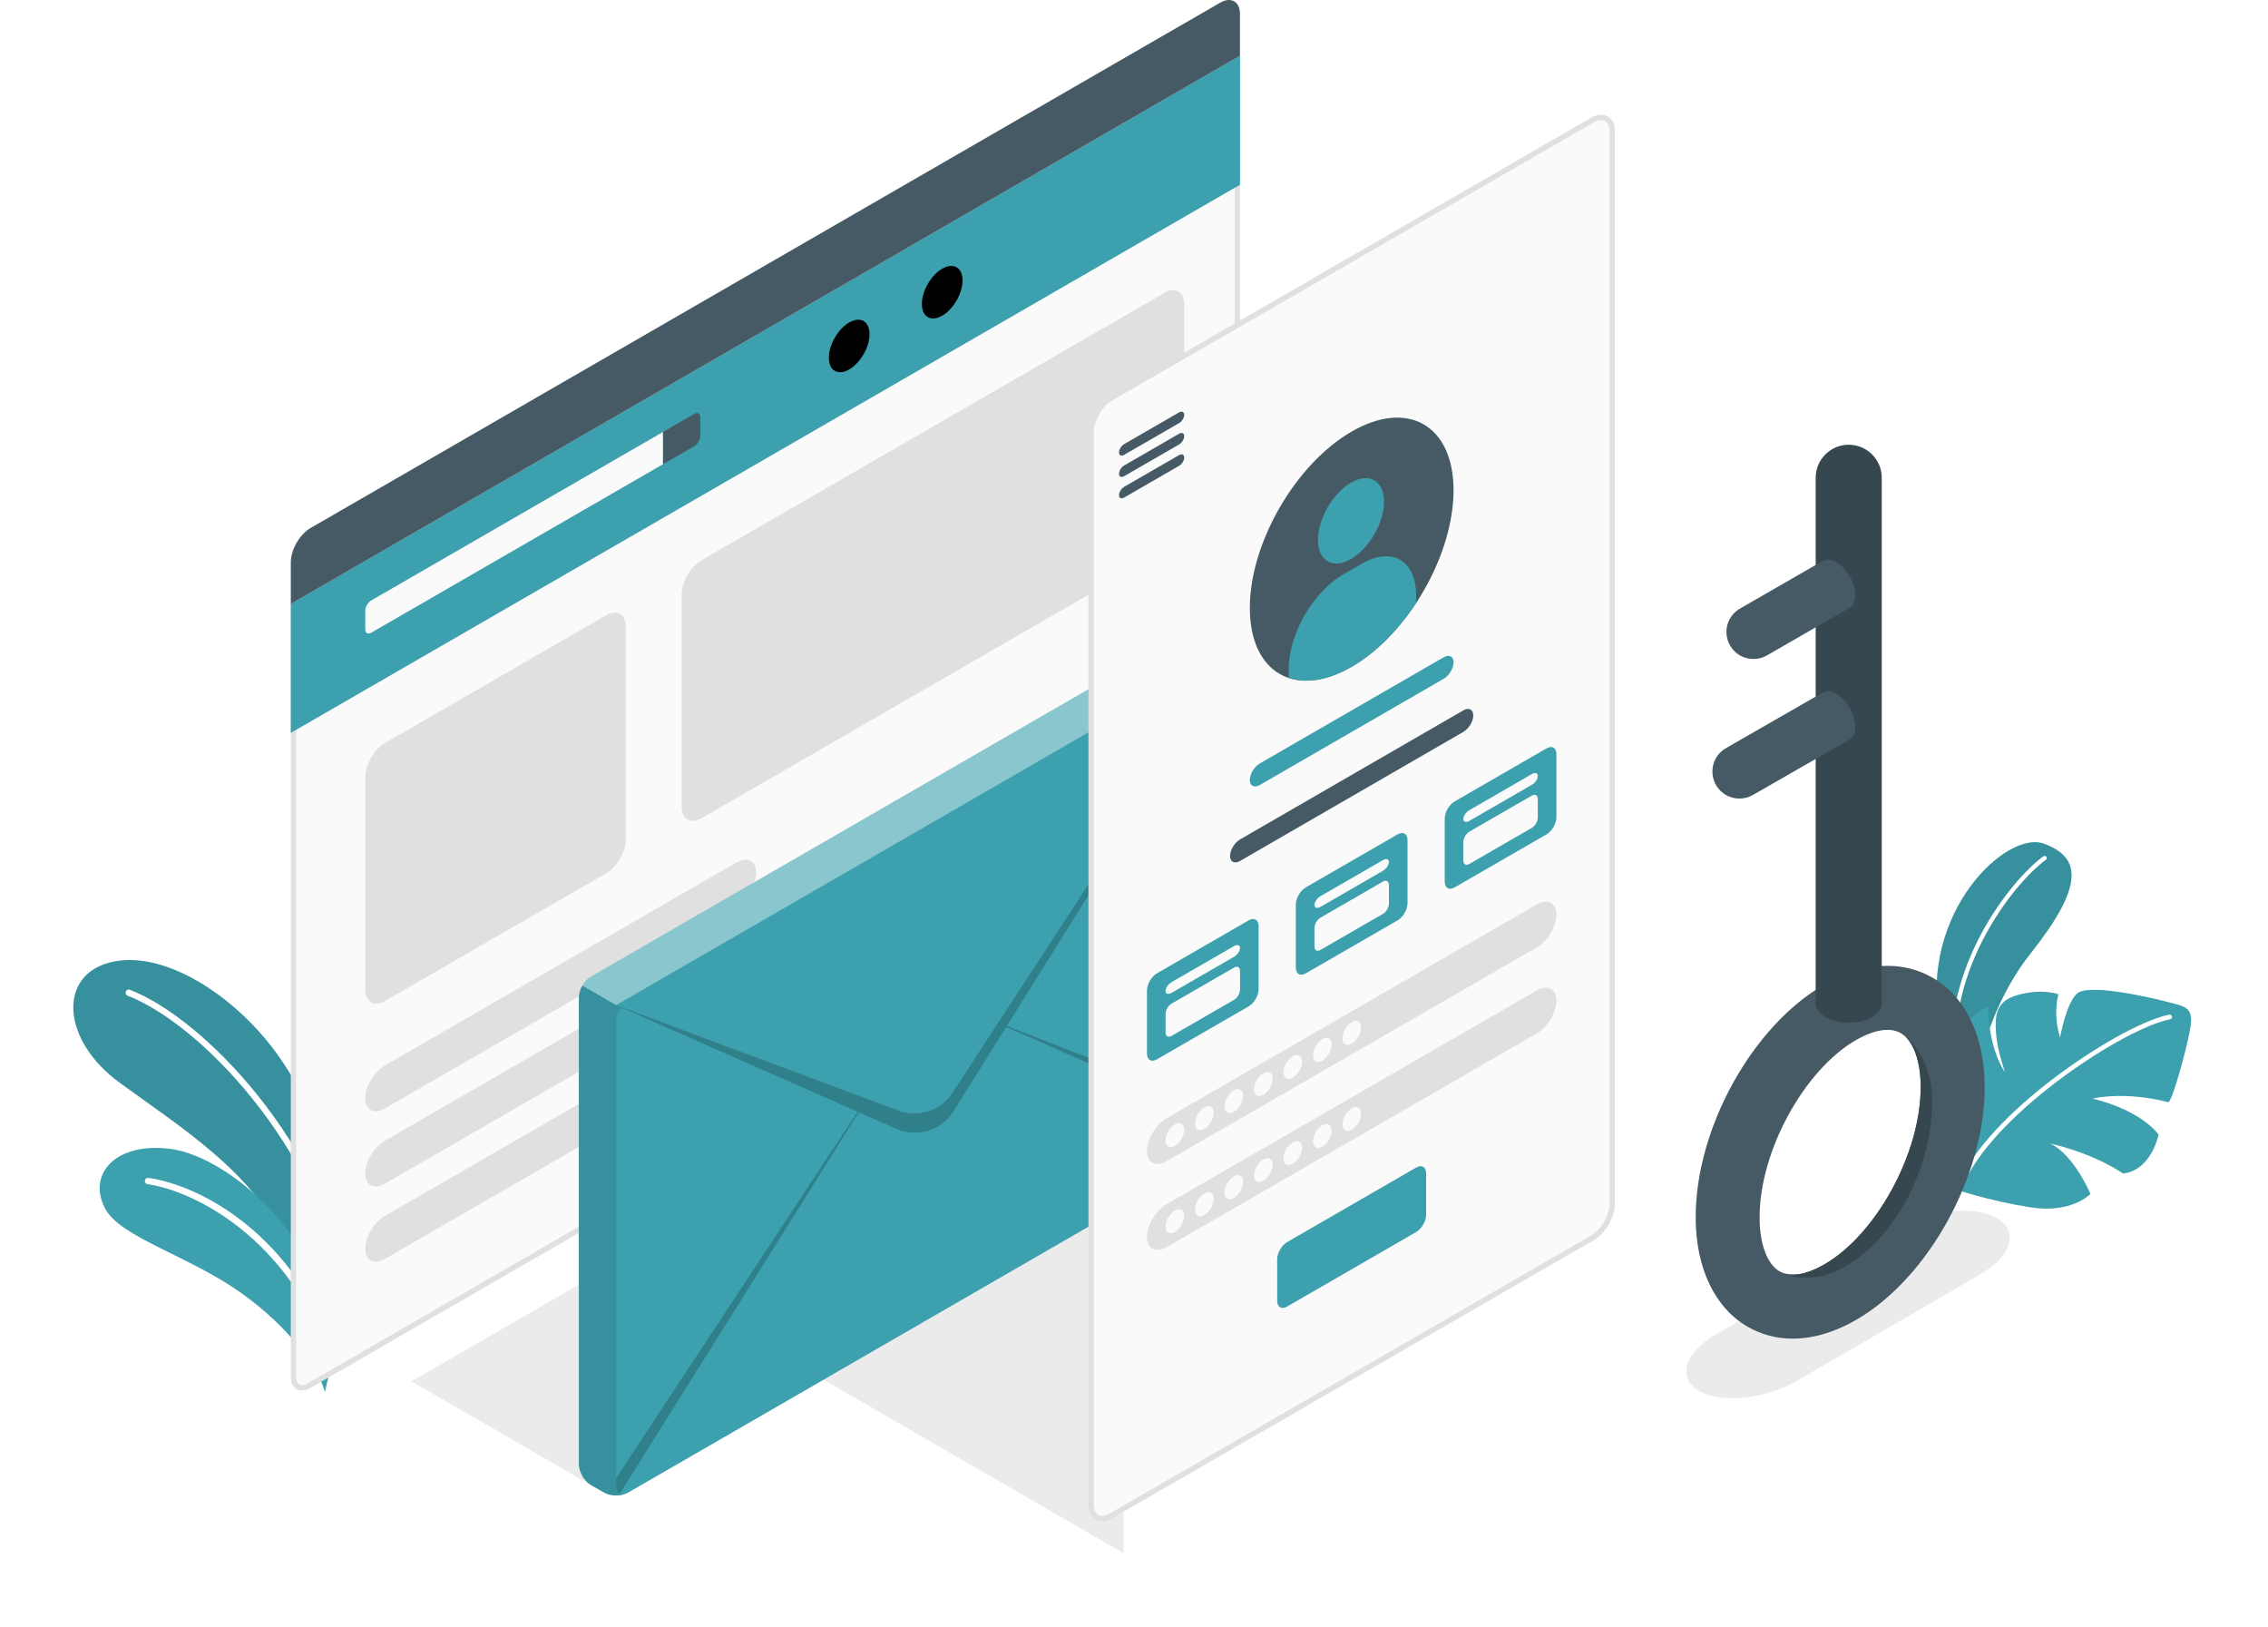 <svg width="495" height="355" viewBox="0 0 495 355" fill="none" xmlns="http://www.w3.org/2000/svg">
<g filter="url(#filter0_d_362_8125)">
<path d="M364.819 295.471C369.679 298.281 379.239 297.311 386.169 293.311L426.109 270.121C433.039 266.121 434.699 260.601 429.829 257.781C424.959 254.971 415.389 255.931 408.459 259.931L368.559 283.131C361.629 287.141 359.959 292.661 364.819 295.471Z" fill="#EBEBEB"/>
<path d="M124.399 316.861L83.779 293.411L124.399 269.961V316.861Z" fill="#EBEBEB"/>
<path d="M239.209 330.89L173.739 293.07L239.219 255.32L239.209 330.89Z" fill="#EBEBEB"/>
</g>
<g filter="url(#filter1_d_362_8125)">
<path d="M69.449 262.03C69.559 252.53 62.929 232.77 53.219 220.31C43.509 207.85 28.119 198.65 17.059 202.28C6.759 205.66 7.709 219.13 20.049 228.2C32.389 237.27 50.959 248.69 56.239 264.17L67.489 283.22L69.449 262.03Z" fill="#3CA0AE"/>
<path opacity="0.1" d="M69.449 262.03C69.559 252.53 62.929 232.77 53.219 220.31C43.509 207.85 28.119 198.65 17.059 202.28C6.759 205.66 7.709 219.13 20.049 228.2C32.389 237.27 50.959 248.69 56.239 264.17L67.489 283.22L69.449 262.03Z" fill="black"/>
<path d="M69.999 275.039C69.699 275.009 69.439 274.789 69.379 274.469C63.409 241.959 37.489 215.279 21.849 209.269C21.489 209.129 21.309 208.729 21.449 208.369C21.589 208.009 21.979 207.829 22.349 207.969C38.279 214.099 64.679 241.209 70.739 274.219C70.809 274.599 70.559 274.959 70.179 275.029C70.119 275.039 70.059 275.039 69.999 275.039Z" fill="white"/>
<path d="M64.909 295.74C63.45 290.38 57.029 281.49 46.569 274.08C34.989 265.89 20.27 262.01 16.939 255.7C12.94 248.12 19.369 241.08 31.34 242.71C43.309 244.34 64.189 260.95 67.269 285.62L64.909 295.74Z" fill="#3CA0AE"/>
<path d="M67.299 290.16C67.039 290.14 66.799 289.96 66.709 289.69C57.099 261.79 36.019 251.78 26.209 250.39C25.829 250.34 25.569 249.98 25.619 249.61C25.669 249.23 26.009 248.97 26.399 249.02C37.239 250.56 58.199 260.76 68.019 289.25C68.139 289.61 67.949 290.01 67.589 290.13C67.489 290.16 67.389 290.17 67.299 290.16Z" fill="white"/>
<path d="M424.019 234.98C424.019 234.98 425.349 214.95 437.159 200.08C448.959 185.21 448.239 179.09 440.099 176.09C431.959 173.09 413.049 191.01 417.259 215.01C421.469 239.01 424.019 234.98 424.019 234.98Z" fill="#3CA0AE"/>
<path opacity="0.1" d="M424.019 234.98C424.019 234.98 425.349 214.95 437.159 200.08C448.959 185.21 448.239 179.09 440.099 176.09C431.959 173.09 413.049 191.01 417.259 215.01C421.469 239.01 424.019 234.98 424.019 234.98Z" fill="black"/>
<path d="M420.409 223.54C420.169 223.54 419.959 223.35 419.949 223.1C418.569 201.04 434.149 182.94 439.979 178.85C440.189 178.7 440.479 178.75 440.629 178.96C440.779 179.17 440.729 179.46 440.519 179.61C434.799 183.63 419.529 201.38 420.879 223.05C420.899 223.31 420.699 223.53 420.449 223.54C420.429 223.54 420.419 223.54 420.409 223.54Z" fill="white"/>
<path d="M420.809 251.52C420.809 251.52 427.919 253.99 437.069 255.43C446.209 256.88 450.249 252.51 450.249 252.51C450.249 252.51 446.649 243.94 441.459 241.53C441.459 241.53 450.259 243.32 457.329 248.04C457.329 248.04 462.909 248.12 465.129 239.61C465.129 239.61 461.819 234.48 450.729 231.71C450.729 231.71 457.479 230.01 467.209 232.49C467.939 232.78 471.049 221.76 471.989 216.68C472.929 211.6 470.889 211.65 466.929 210.59C462.969 209.53 449.849 206.59 447.369 208.76C444.889 210.94 443.629 218.39 443.629 218.39C443.629 218.39 441.999 213.99 443.259 208.95C443.259 208.95 439.689 207.56 434.159 209.17C429.629 210.49 429.409 213.57 429.619 217.05C429.769 219.59 430.379 222.3 431.579 225.89C431.579 225.89 428.049 221.37 427.939 211.57C427.939 211.57 418.679 216.17 417.099 225.36C416.219 230.33 414.999 244.92 420.809 251.52Z" fill="#3CA0AE"/>
<path d="M422.549 249.739C422.739 249.739 422.919 249.629 423.009 249.449C430.389 234.119 457.809 216.319 467.639 214.409C467.919 214.359 468.099 214.089 468.049 213.809C467.999 213.529 467.719 213.349 467.449 213.399C457.459 215.339 429.589 233.439 422.099 249.009C421.979 249.269 422.079 249.569 422.339 249.699C422.399 249.719 422.479 249.739 422.549 249.739Z" fill="white"/>
</g>
<path d="M65.869 302.82C64.739 302.82 64.059 301.88 64.059 300.31V132.11L270.049 13.18V180.71C270.049 183.28 268.239 186.42 266.009 187.7L67.509 302.31C66.929 302.65 66.359 302.82 65.869 302.82Z" fill="#FAFAFA"/>
<path d="M269.469 14.19V180.71C269.469 183.05 267.749 186.02 265.719 187.2L67.219 301.8C66.729 302.08 66.259 302.23 65.869 302.23C64.759 302.23 64.639 300.89 64.639 300.31V132.45L269.469 14.19ZM270.639 12.16L63.469 131.77V300.32C63.469 302.28 64.449 303.41 65.869 303.41C66.449 303.41 67.109 303.22 67.799 302.82L266.299 188.21C268.689 186.83 270.629 183.47 270.629 180.71L270.639 12.16Z" fill="#E0E0E0"/>
<path d="M63.469 131.77V159.92L270.639 40.31V12.16L63.469 131.77Z" fill="#3CA0AE"/>
<path d="M79.719 133.27V137.31C79.719 138.13 80.299 138.47 81.019 138.06L144.709 101.29V94.25L81.019 131.02C80.309 131.44 79.719 132.45 79.719 133.27Z" fill="#FAFAFA"/>
<path d="M151.539 90.311C152.259 89.901 152.839 90.231 152.839 91.061V95.101C152.839 95.931 152.259 96.941 151.539 97.351L144.709 101.291V94.251L151.539 90.311Z" fill="#455A64"/>
<path d="M63.469 122.701C63.469 119.941 65.409 116.581 67.799 115.201L266.299 0.591C268.689 -0.789 270.629 0.331 270.629 3.091V12.161L63.469 131.771V122.701Z" fill="#455A64"/>
<path d="M205.639 58.632C203.189 60.052 201.199 63.492 201.199 66.322C201.199 69.152 203.189 70.302 205.639 68.882C208.089 67.462 210.079 64.022 210.079 61.192C210.079 58.362 208.099 57.222 205.639 58.632Z" fill="black"/>
<path d="M185.339 70.362C182.889 71.782 180.899 75.222 180.899 78.052C180.899 80.882 182.889 82.032 185.339 80.612C187.789 79.192 189.779 75.752 189.779 72.922C189.769 70.092 187.789 68.952 185.339 70.362Z" fill="black"/>
<path d="M84.049 162.11L132.259 134.28C134.649 132.9 136.589 134.02 136.589 136.78V183.07C136.589 185.83 134.649 189.19 132.259 190.57L84.049 218.4C81.659 219.78 79.719 218.66 79.719 215.9V169.61C79.719 166.84 81.659 163.49 84.049 162.11Z" fill="#E0E0E0"/>
<path d="M153.109 122.241L254.119 63.921C256.509 62.541 258.449 63.661 258.449 66.421V112.711C258.449 115.471 256.509 118.831 254.119 120.211L153.109 178.531C150.719 179.911 148.779 178.791 148.779 176.031V129.741C148.779 126.981 150.719 123.621 153.109 122.241Z" fill="#E0E0E0"/>
<path d="M84.049 232.461L160.689 188.211C163.079 186.831 165.019 187.811 165.019 190.401C165.019 192.991 163.079 196.211 160.689 197.591L84.049 241.841C81.659 243.221 79.719 242.241 79.719 239.651C79.719 237.061 81.659 233.841 84.049 232.461Z" fill="#E0E0E0"/>
<path d="M84.049 248.881L160.689 204.631C163.079 203.251 165.019 204.231 165.019 206.821C165.019 209.411 163.079 212.631 160.689 214.011L84.049 258.261C81.659 259.641 79.719 258.661 79.719 256.071C79.719 253.481 81.659 250.261 84.049 248.881Z" fill="#E0E0E0"/>
<path d="M84.049 265.291L160.689 221.041C163.079 219.661 165.019 220.641 165.019 223.231C165.019 225.821 163.079 229.041 160.689 230.421L84.049 274.671C81.659 276.051 79.719 275.071 79.719 272.481C79.719 269.891 81.659 266.671 84.049 265.291Z" fill="#E0E0E0"/>
<g filter="url(#filter2_d_362_8125)">
<path d="M120.339 209.63C120.339 207.97 121.499 205.96 122.939 205.13L255.849 128.39C257.279 127.56 259.609 127.56 261.049 128.39L263.979 130.08C265.409 130.91 266.579 132.92 266.579 134.58V236.46C266.579 238.11 265.409 240.13 263.979 240.96L131.069 317.7C129.639 318.53 127.299 318.53 125.869 317.7L122.939 316.01C121.509 315.19 120.339 313.16 120.339 311.51V209.63Z" fill="#3CA0AE"/>
<path opacity="0.4" d="M121.099 207.07L128.469 211.32L265.809 132.02C265.339 131.21 264.689 130.5 263.979 130.08L261.039 128.4C259.609 127.56 257.279 127.56 255.849 128.4L122.939 205.13C122.219 205.55 121.569 206.26 121.099 207.07Z" fill="white"/>
<path opacity="0.1" d="M120.339 209.63V311.51C120.339 313.17 121.509 315.18 122.949 316.01L125.879 317.71C126.099 317.83 126.329 317.94 126.589 318.03C126.919 318.14 127.279 318.23 127.659 318.28C128.339 318.37 129.049 318.34 129.709 318.21C129.879 318.17 130.049 318.12 130.209 318.07C130.319 318.03 130.419 318 130.519 317.95C130.039 318.12 129.619 318.1 129.279 317.93C128.789 317.67 128.479 317.08 128.479 316.22V214.33C128.479 213.26 129.019 212.45 129.829 212.12L128.479 211.33L121.109 207.08C120.629 207.88 120.339 208.81 120.339 209.63Z" fill="black"/>
<path opacity="0.2" d="M128.479 211.33L190.029 234.33C194.419 235.96 199.349 234.34 201.899 230.42L211.779 215.28L266.299 131.75L213.749 215.85L266.57 236.52C266.56 237.36 266.25 238.29 265.76 239.11L213.609 216.08L202.119 234.46C199.479 238.68 194.139 240.32 189.599 238.31L181.419 234.7L129.279 317.92C128.789 317.66 128.479 317.07 128.479 316.21V314.51L181.169 234.59L128.479 211.33Z" fill="black"/>
</g>
<path d="M238.14 94.37V328.27C238.14 331.03 240.08 332.15 242.47 330.77L347.55 270.1C349.94 268.72 351.88 265.36 351.88 262.6V28.7C351.88 25.94 349.94 24.82 347.55 26.2L242.47 86.87C240.08 88.25 238.14 91.6 238.14 94.37Z" fill="#FAFAFA" stroke="#E0E0E0" stroke-width="1.17" stroke-miterlimit="10"/>
<path d="M244.229 98.72C244.229 98.07 244.729 97.26 245.359 96.9L257.329 89.99C257.949 89.63 258.459 89.87 258.459 90.51C258.459 91.16 257.959 91.97 257.329 92.33L245.359 99.24C244.739 99.61 244.229 99.37 244.229 98.72Z" fill="#455A64"/>
<path d="M244.229 103.38C244.229 102.73 244.729 101.92 245.359 101.56L257.329 94.65C257.949 94.29 258.459 94.53 258.459 95.17C258.459 95.82 257.959 96.63 257.329 96.99L245.359 103.9C244.739 104.26 244.229 104.03 244.229 103.38Z" fill="#455A64"/>
<path d="M244.229 108.04C244.229 107.39 244.729 106.58 245.359 106.22L257.329 99.31C257.949 98.95 258.459 99.19 258.459 99.83C258.459 100.48 257.959 101.29 257.329 101.65L245.359 108.56C244.739 108.92 244.229 108.69 244.229 108.04Z" fill="#455A64"/>
<path d="M295.01 94.16C307.29 87.07 317.24 92.82 317.24 106.99C317.24 121.16 307.29 138.41 295.01 145.49C282.73 152.58 272.78 146.83 272.78 132.66C272.78 118.49 282.73 101.25 295.01 94.16Z" fill="#455A64"/>
<path d="M294.86 105.32C298.84 103.02 302.07 104.88 302.07 109.48C302.07 114.08 298.84 119.67 294.86 121.97C290.88 124.27 287.65 122.41 287.65 117.81C287.64 113.21 290.87 107.62 294.86 105.32Z" fill="#3CA0AE"/>
<path d="M309.07 129.839C309.07 122.279 303.76 119.219 297.22 122.999L293.13 125.359C286.59 129.139 281.28 138.329 281.28 145.879V147.939C282.46 148.329 283.74 148.529 285.1 148.529C288.08 148.539 291.45 147.549 295.01 145.489C300.34 142.409 305.24 137.409 309.07 131.579V129.839Z" fill="#3CA0AE"/>
<path d="M274.95 166.59L315.08 143.42C316.28 142.73 317.25 143.22 317.25 144.52C317.25 145.82 316.28 147.42 315.08 148.12L274.95 171.29C273.75 171.98 272.78 171.49 272.78 170.19C272.78 168.89 273.75 167.28 274.95 166.59Z" fill="#3CA0AE"/>
<path d="M270.64 183.17L319.38 155C320.58 154.31 321.55 154.8 321.55 156.1C321.55 157.4 320.58 159 319.38 159.7L270.64 187.87C269.44 188.56 268.47 188.07 268.47 186.77C268.47 185.47 269.44 183.86 270.64 183.17Z" fill="#455A64"/>
<path d="M320.68 177.7L334.33 169.82C335.05 169.41 335.63 169.6 335.63 170.24C335.63 170.89 335.05 171.75 334.33 172.16L320.68 180.04C319.96 180.45 319.38 180.27 319.38 179.62C319.38 178.97 319.97 178.12 320.68 177.7Z" fill="#37474F"/>
<path d="M252.49 212.391L272.53 200.821C273.73 200.131 274.7 200.691 274.7 202.071V215.831C274.7 217.211 273.73 218.891 272.54 219.581L252.5 231.151C251.3 231.841 250.33 231.281 250.33 229.901V216.141C250.33 214.761 251.3 213.081 252.49 212.391Z" fill="#3CA0AE"/>
<path d="M255.69 214.311L269.34 206.431C270.06 206.021 270.64 206.211 270.64 206.851C270.64 207.501 270.06 208.361 269.34 208.771L255.69 216.651C254.97 217.061 254.39 216.881 254.39 216.231C254.39 215.591 254.97 214.731 255.69 214.311Z" fill="#FAFAFA"/>
<path d="M254.39 221.251V225.291C254.39 226.121 254.97 226.451 255.69 226.041L269.34 218.161C270.06 217.751 270.64 216.741 270.64 215.911V211.871C270.64 211.041 270.06 210.711 269.34 211.121L255.69 219.001C254.97 219.421 254.39 220.431 254.39 221.251Z" fill="#FAFAFA"/>
<path d="M284.99 193.631L305.03 182.061C306.23 181.371 307.2 181.931 307.2 183.311V197.071C307.2 198.451 306.23 200.131 305.03 200.821L284.99 212.391C283.79 213.081 282.82 212.521 282.82 211.141V197.381C282.82 196.001 283.79 194.321 284.99 193.631Z" fill="#3CA0AE"/>
<path d="M288.19 195.552L301.84 187.672C302.56 187.262 303.14 187.452 303.14 188.092C303.14 188.742 302.56 189.602 301.84 190.012L288.19 197.892C287.47 198.302 286.89 198.122 286.89 197.472C286.89 196.822 287.47 195.972 288.19 195.552Z" fill="#FAFAFA"/>
<path d="M286.89 202.491V206.531C286.89 207.361 287.47 207.691 288.19 207.281L301.84 199.401C302.56 198.991 303.14 197.981 303.14 197.151V193.111C303.14 192.281 302.56 191.951 301.84 192.361L288.19 200.241C287.47 200.661 286.89 201.661 286.89 202.491Z" fill="#FAFAFA"/>
<path d="M317.49 174.869L337.53 163.299C338.73 162.609 339.7 163.169 339.7 164.549V178.309C339.7 179.689 338.73 181.369 337.53 182.059L317.49 193.629C316.29 194.319 315.32 193.759 315.32 192.379V178.619C315.32 177.239 316.29 175.559 317.49 174.869Z" fill="#3CA0AE"/>
<path d="M320.68 176.788L334.33 168.908C335.05 168.498 335.63 168.678 335.63 169.328C335.63 169.978 335.05 170.838 334.33 171.248L320.68 179.128C319.96 179.538 319.38 179.348 319.38 178.708C319.38 178.068 319.97 177.198 320.68 176.788Z" fill="#FAFAFA"/>
<path d="M319.38 183.73V187.77C319.38 188.6 319.96 188.93 320.68 188.52L334.33 180.64C335.05 180.23 335.63 179.22 335.63 178.39V174.35C335.63 173.52 335.05 173.19 334.33 173.6L320.68 181.48C319.97 181.89 319.38 182.9 319.38 183.73Z" fill="#FAFAFA"/>
<path d="M254.66 243.969L335.36 197.379C337.75 195.999 339.69 196.979 339.69 199.569C339.69 202.159 337.75 205.379 335.36 206.759L254.66 253.349C252.27 254.729 250.33 253.749 250.33 251.159C250.33 248.569 252.27 245.349 254.66 243.969Z" fill="#E0E0E0"/>
<path d="M254.66 262.731L335.36 216.141C337.75 214.761 339.69 215.741 339.69 218.331C339.69 220.921 337.75 224.141 335.36 225.521L254.66 272.111C252.27 273.491 250.33 272.511 250.33 269.921C250.33 267.331 252.27 264.111 254.66 262.731Z" fill="#E0E0E0"/>
<path d="M280.93 271.02L309.09 254.76C310.29 254.07 311.26 254.63 311.26 256.01V265.08C311.26 266.46 310.29 268.14 309.09 268.83L280.919 285.09C279.719 285.78 278.75 285.22 278.75 283.84V274.77C278.76 273.39 279.73 271.71 280.93 271.02Z" fill="#3CA0AE"/>
<path d="M256.42 245.35C255.3 246 254.39 247.57 254.39 248.87C254.39 250.17 255.3 250.69 256.42 250.04C257.54 249.39 258.45 247.82 258.45 246.52C258.45 245.23 257.54 244.7 256.42 245.35Z" fill="#FAFAFA"/>
<path d="M262.86 241.63C261.74 242.28 260.83 243.85 260.83 245.15C260.83 246.45 261.74 246.97 262.86 246.32C263.98 245.67 264.89 244.1 264.89 242.8C264.89 241.51 263.98 240.98 262.86 241.63Z" fill="#FAFAFA"/>
<path d="M269.29 237.911C268.17 238.561 267.26 240.131 267.26 241.431C267.26 242.731 268.17 243.251 269.29 242.601C270.41 241.951 271.32 240.381 271.32 239.081C271.32 237.781 270.41 237.261 269.29 237.911Z" fill="#FAFAFA"/>
<path d="M275.73 234.19C274.61 234.84 273.7 236.41 273.7 237.71C273.7 239.01 274.61 239.53 275.73 238.88C276.85 238.23 277.76 236.66 277.76 235.36C277.76 234.07 276.85 233.54 275.73 234.19Z" fill="#FAFAFA"/>
<path d="M282.16 230.469C281.04 231.119 280.13 232.689 280.13 233.989C280.13 235.289 281.04 235.809 282.16 235.159C283.28 234.509 284.19 232.939 284.19 231.639C284.19 230.349 283.28 229.819 282.16 230.469Z" fill="#FAFAFA"/>
<path d="M288.59 226.751C287.47 227.401 286.56 228.971 286.56 230.271C286.56 231.571 287.47 232.091 288.59 231.441C289.71 230.791 290.62 229.221 290.62 227.921C290.62 226.621 289.72 226.101 288.59 226.751Z" fill="#FAFAFA"/>
<path d="M295.03 223.03C293.91 223.68 293 225.25 293 226.55C293 227.85 293.91 228.37 295.03 227.72C296.15 227.07 297.06 225.5 297.06 224.2C297.06 222.91 296.15 222.38 295.03 223.03Z" fill="#FAFAFA"/>
<path d="M256.42 264.129C255.3 264.779 254.39 266.349 254.39 267.649C254.39 268.949 255.3 269.469 256.42 268.819C257.54 268.169 258.45 266.599 258.45 265.299C258.45 263.999 257.54 263.489 256.42 264.129Z" fill="#FAFAFA"/>
<path d="M262.86 260.409C261.74 261.059 260.83 262.629 260.83 263.929C260.83 265.229 261.74 265.749 262.86 265.099C263.98 264.449 264.89 262.879 264.89 261.579C264.89 260.289 263.98 259.759 262.86 260.409Z" fill="#FAFAFA"/>
<path d="M269.29 256.69C268.17 257.34 267.26 258.91 267.26 260.21C267.26 261.51 268.17 262.03 269.29 261.38C270.41 260.73 271.32 259.16 271.32 257.86C271.32 256.57 270.41 256.04 269.29 256.69Z" fill="#FAFAFA"/>
<path d="M275.73 252.969C274.61 253.619 273.7 255.189 273.7 256.489C273.7 257.789 274.61 258.309 275.73 257.659C276.85 257.009 277.76 255.439 277.76 254.139C277.76 252.839 276.85 252.319 275.73 252.969Z" fill="#FAFAFA"/>
<path d="M282.16 249.249C281.04 249.899 280.13 251.469 280.13 252.769C280.13 254.069 281.04 254.589 282.16 253.939C283.28 253.289 284.19 251.719 284.19 250.419C284.19 249.129 283.28 248.599 282.16 249.249Z" fill="#FAFAFA"/>
<path d="M288.59 245.53C287.47 246.18 286.56 247.75 286.56 249.05C286.56 250.35 287.47 250.87 288.59 250.22C289.71 249.57 290.62 248 290.62 246.7C290.62 245.41 289.72 244.88 288.59 245.53Z" fill="#FAFAFA"/>
<path d="M295.03 241.809C293.91 242.459 293 244.029 293 245.329C293 246.629 293.91 247.149 295.03 246.499C296.15 245.849 297.06 244.279 297.06 242.979C297.06 241.689 296.15 241.159 295.03 241.809Z" fill="#FAFAFA"/>
<g filter="url(#filter3_d_362_8125)">
<path d="M385.279 284.092C381.769 284.092 378.449 283.232 375.429 281.492C368.219 277.332 364.089 268.622 364.089 257.602C364.089 238.222 376.409 215.922 392.139 206.842C400.609 201.952 409.019 201.422 415.819 205.352C423.029 209.512 427.159 218.222 427.159 229.242C427.159 248.622 414.839 270.922 399.109 280.002C394.389 282.722 389.689 284.092 385.279 284.092ZM405.939 216.712C403.419 216.712 400.749 217.982 399.109 218.922C387.689 225.512 378.039 243.232 378.039 257.602C378.039 263.422 379.669 267.832 382.399 269.412C385.509 271.212 389.829 269.252 392.129 267.922C403.549 261.332 413.199 243.612 413.199 229.242C413.199 223.422 411.569 219.012 408.839 217.432C407.949 216.912 406.949 216.712 405.939 216.712Z" fill="#455A64"/>
<path d="M415.699 232.342C415.699 221.452 408.839 217.432 408.839 217.432C411.569 219.012 413.199 223.422 413.199 229.242C413.199 243.612 403.549 261.322 392.129 267.922C389.829 269.252 385.509 271.212 382.399 269.412C382.399 269.412 388.189 273.002 396.179 268.642C407.769 262.322 415.699 246.712 415.699 232.342Z" fill="#37474F"/>
<path d="M404.699 96.251C404.699 92.271 401.469 89.041 397.489 89.041C393.509 89.041 390.279 92.271 390.279 96.251C390.279 96.261 390.279 96.261 390.279 96.271V210.981C390.279 212.051 390.979 213.111 392.389 213.921C395.209 215.551 399.769 215.551 402.589 213.921C403.999 213.111 404.699 212.041 404.699 210.981V96.271C404.699 96.271 404.699 96.261 404.699 96.251Z" fill="#37474F"/>
<path d="M398.939 121.89C398.939 119.23 397.079 116 394.769 114.68C393.599 114 392.549 113.96 391.789 114.42V114.41L373.989 124.66L373.559 124.92C373.499 124.95 373.439 124.98 373.389 125.02C373.079 125.23 372.799 125.46 372.539 125.72C371.459 126.79 370.799 128.27 370.799 129.9C370.799 132.14 372.039 134.08 373.869 135.09C374.709 135.54 375.659 135.8 376.689 135.8C377.709 135.8 378.669 135.54 379.499 135.09C379.609 135.03 379.729 134.96 379.839 134.9L397.749 124.58C398.479 124.13 398.939 123.2 398.939 121.89Z" fill="#455A64"/>
<path d="M398.939 150.611C398.939 147.951 397.079 144.721 394.769 143.401C393.599 142.721 392.549 142.681 391.789 143.141V143.131L370.929 155.111L370.499 155.371C370.439 155.401 370.379 155.431 370.329 155.471C370.019 155.681 369.739 155.911 369.479 156.171C368.399 157.241 367.739 158.721 367.739 160.351C367.739 162.591 368.979 164.531 370.809 165.541C371.649 165.991 372.599 166.251 373.629 166.251C374.649 166.251 375.609 165.991 376.439 165.541C376.549 165.481 376.669 165.411 376.779 165.351L397.749 153.311C398.479 152.861 398.939 151.931 398.939 150.611Z" fill="#455A64"/>
</g>
<defs>
<filter id="filter0_d_362_8125" x="73.779" y="247.32" width="380.843" height="107.57" filterUnits="userSpaceOnUse" color-interpolation-filters="sRGB">
<feFlood flood-opacity="0" result="BackgroundImageFix"/>
<feColorMatrix in="SourceAlpha" type="matrix" values="0 0 0 0 0 0 0 0 0 0 0 0 0 0 0 0 0 0 127 0" result="hardAlpha"/>
<feOffset dx="6" dy="8"/>
<feGaussianBlur stdDeviation="8"/>
<feComposite in2="hardAlpha" operator="out"/>
<feColorMatrix type="matrix" values="0 0 0 0 0 0 0 0 0 0 0 0 0 0 0 0 0 0 0.25 0"/>
<feBlend mode="normal" in2="BackgroundImageFix" result="effect1_dropShadow_362_8125"/>
<feBlend mode="normal" in="SourceGraphic" in2="effect1_dropShadow_362_8125" result="shape"/>
</filter>
<filter id="filter1_d_362_8125" x="0" y="167.762" width="494.216" height="151.978" filterUnits="userSpaceOnUse" color-interpolation-filters="sRGB">
<feFlood flood-opacity="0" result="BackgroundImageFix"/>
<feColorMatrix in="SourceAlpha" type="matrix" values="0 0 0 0 0 0 0 0 0 0 0 0 0 0 0 0 0 0 127 0" result="hardAlpha"/>
<feOffset dx="6" dy="8"/>
<feGaussianBlur stdDeviation="8"/>
<feComposite in2="hardAlpha" operator="out"/>
<feColorMatrix type="matrix" values="0 0 0 0 0 0 0 0 0 0 0 0 0 0 0 0 0 0 0.25 0"/>
<feBlend mode="normal" in2="BackgroundImageFix" result="effect1_dropShadow_362_8125"/>
<feBlend mode="normal" in="SourceGraphic" in2="effect1_dropShadow_362_8125" result="shape"/>
</filter>
<filter id="filter2_d_362_8125" x="110.339" y="119.768" width="178.24" height="222.564" filterUnits="userSpaceOnUse" color-interpolation-filters="sRGB">
<feFlood flood-opacity="0" result="BackgroundImageFix"/>
<feColorMatrix in="SourceAlpha" type="matrix" values="0 0 0 0 0 0 0 0 0 0 0 0 0 0 0 0 0 0 127 0" result="hardAlpha"/>
<feOffset dx="6" dy="8"/>
<feGaussianBlur stdDeviation="8"/>
<feComposite in2="hardAlpha" operator="out"/>
<feColorMatrix type="matrix" values="0 0 0 0 0 0 0 0 0 0 0 0 0 0 0 0 0 0 0.25 0"/>
<feBlend mode="normal" in2="BackgroundImageFix" result="effect1_dropShadow_362_8125"/>
<feBlend mode="normal" in="SourceGraphic" in2="effect1_dropShadow_362_8125" result="shape"/>
</filter>
<filter id="filter3_d_362_8125" x="354.089" y="81.041" width="95.07" height="227.051" filterUnits="userSpaceOnUse" color-interpolation-filters="sRGB">
<feFlood flood-opacity="0" result="BackgroundImageFix"/>
<feColorMatrix in="SourceAlpha" type="matrix" values="0 0 0 0 0 0 0 0 0 0 0 0 0 0 0 0 0 0 127 0" result="hardAlpha"/>
<feOffset dx="6" dy="8"/>
<feGaussianBlur stdDeviation="8"/>
<feComposite in2="hardAlpha" operator="out"/>
<feColorMatrix type="matrix" values="0 0 0 0 0 0 0 0 0 0 0 0 0 0 0 0 0 0 0.25 0"/>
<feBlend mode="normal" in2="BackgroundImageFix" result="effect1_dropShadow_362_8125"/>
<feBlend mode="normal" in="SourceGraphic" in2="effect1_dropShadow_362_8125" result="shape"/>
</filter>
</defs>
</svg>
